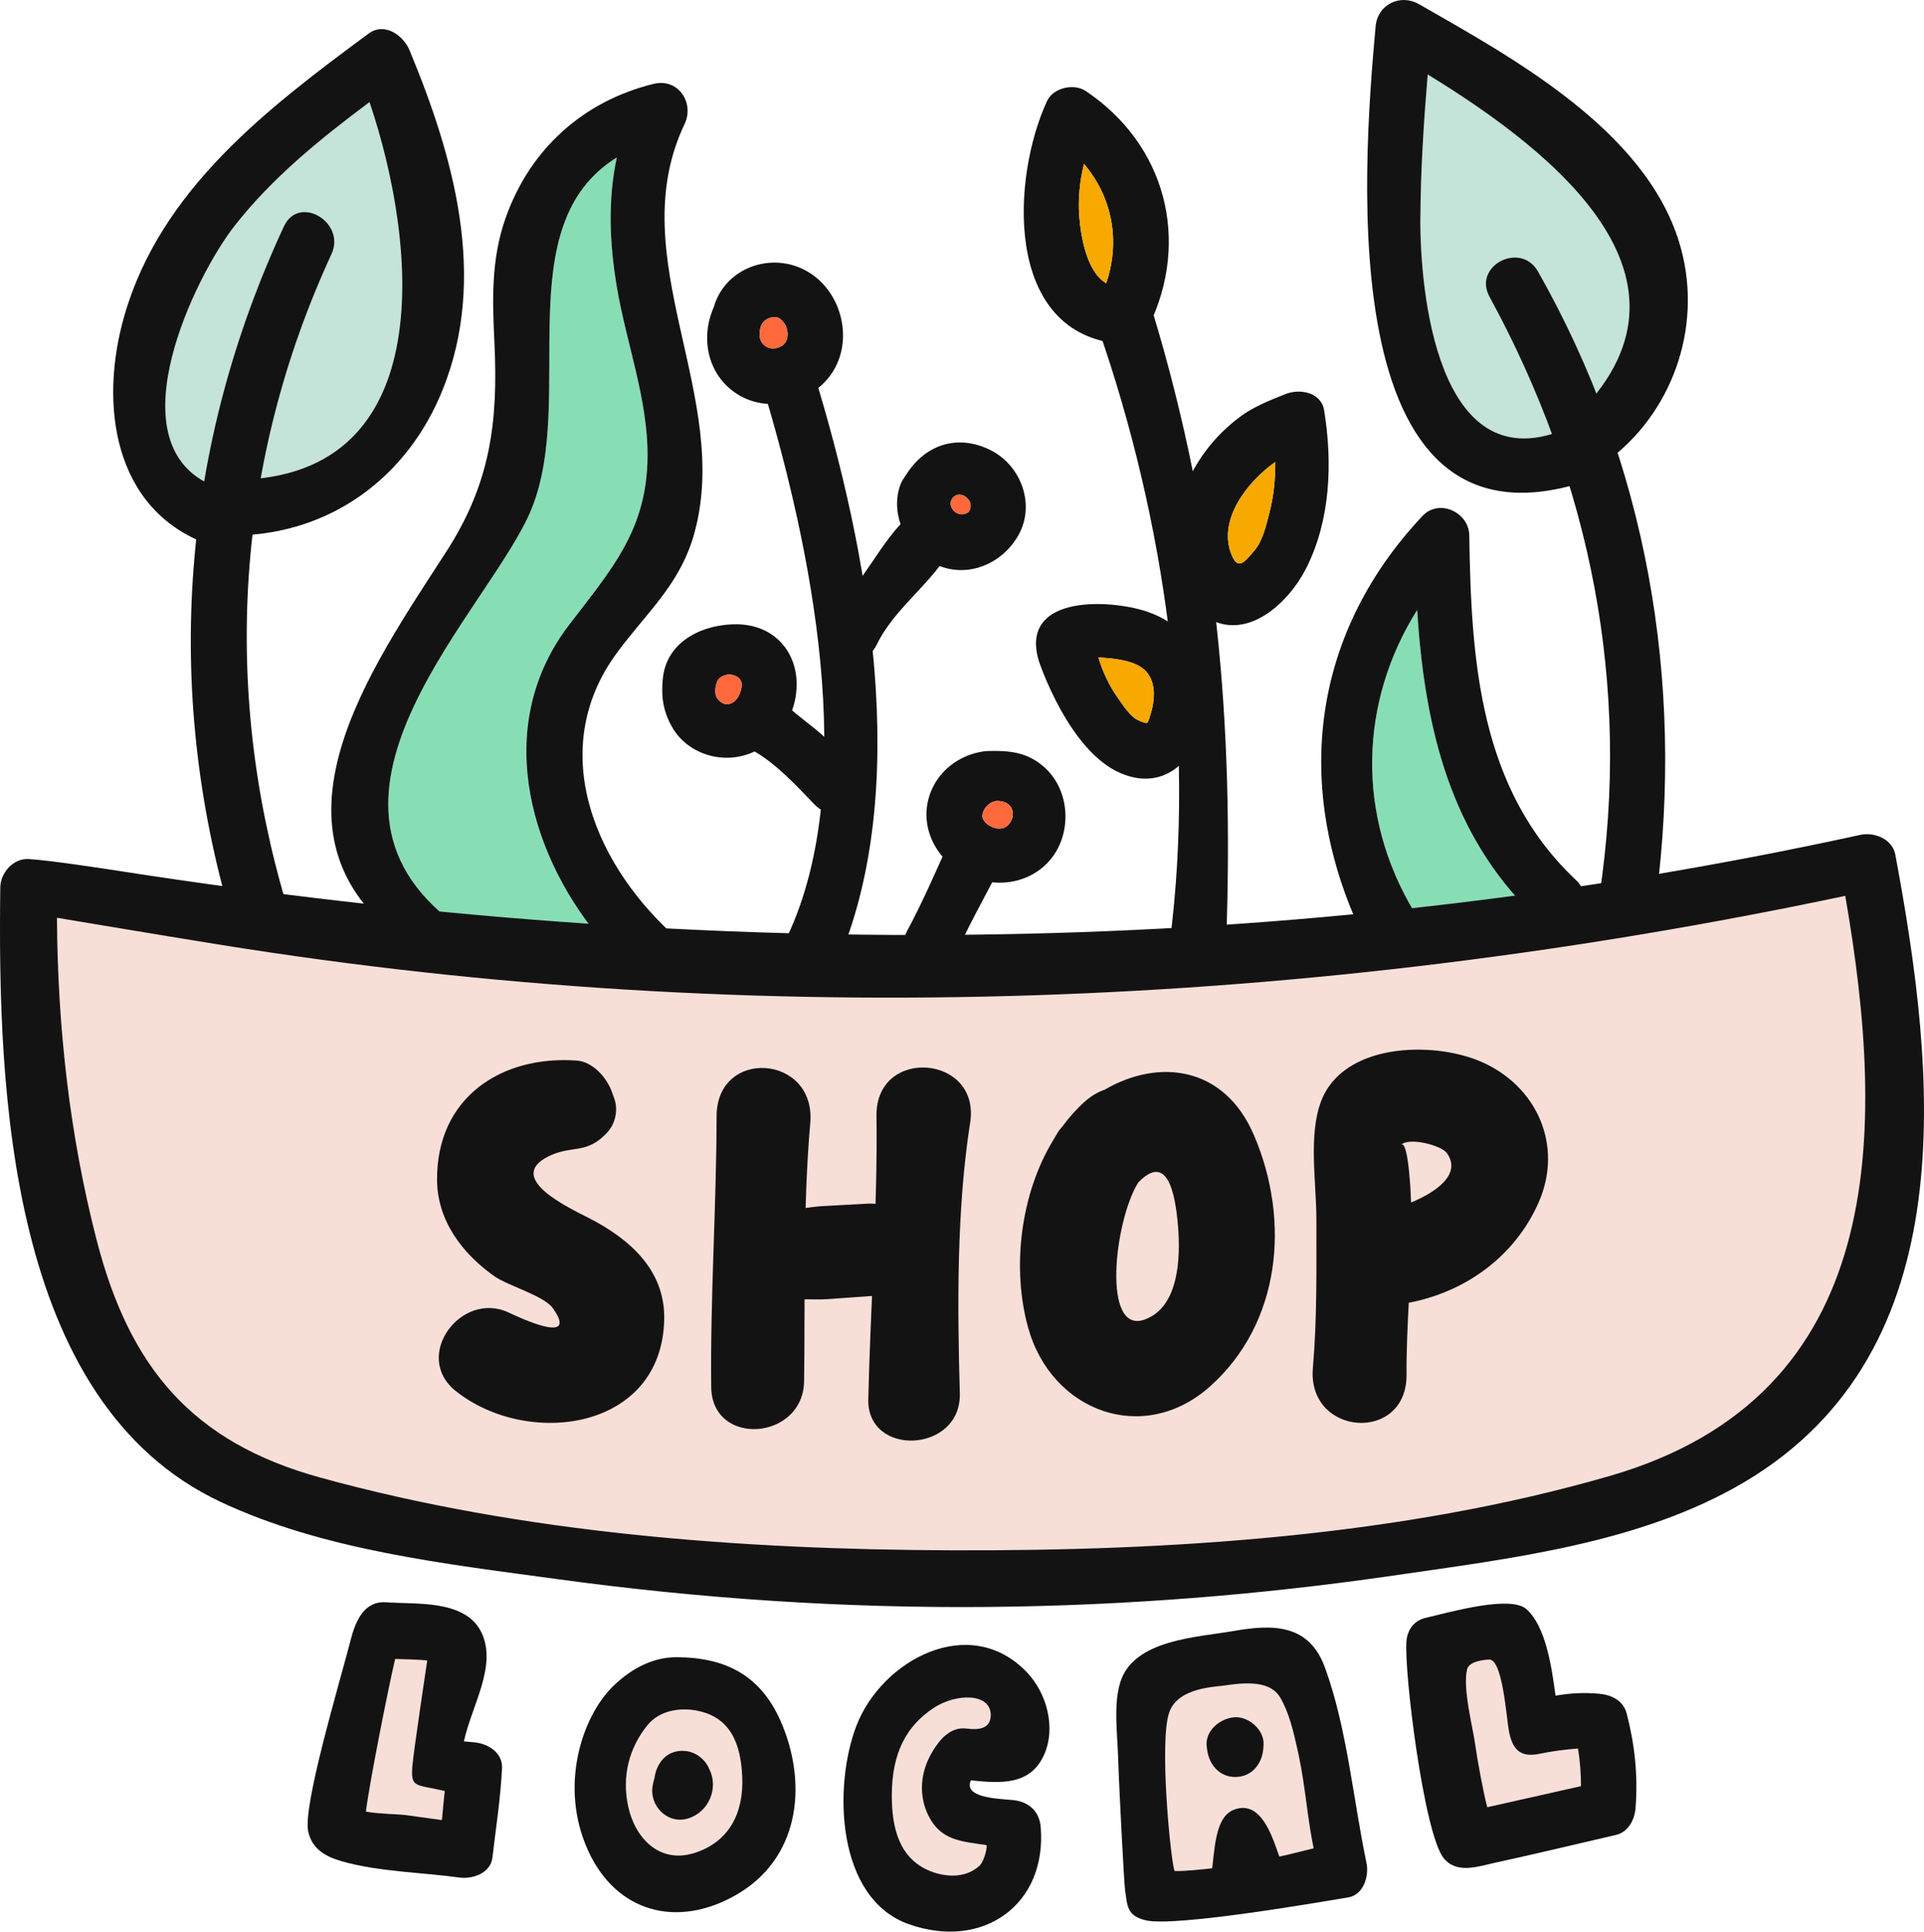 <svg id="_Слой_2" xmlns="http://www.w3.org/2000/svg" width="1075.9" height="1080" viewBox="0 0 1075.9 1080"><g id="Shop_small02_473512050"><g id="Shop_small02_473512050-2"><path d="M204.64 1012.91c1.7-14.76 12.49-69.12 16.33-85.36 3.65.1 14.72.36 17.92.87-.02.34-7.65 50.78-8.3 59.07-.98 12.36 1.68 10.04 18.12 13.88-.57 4.64-1.1 11.6-1.6 16.25l-20.3-2.8c-3.84-.53-14.74-.61-22.17-1.91z" fill="#f7dfd8"/><path d="M387.98 1036.11c-19.2 5.89-32.85-8.32-36.69-26.1-3.68-17.07.62-32.9 10.73-45.38 7.01-8.65 18.52-9.69 26.4-8.42 20.6 3.32 25.84 19.49 26.63 37.19.9 20.1-7.24 36.63-27.08 42.72z" fill="#f7dfd8"/><path d="M551.66 1031.61c.44 3.1-2.1 9.83-3.71 11.34-8.7 8.16-20.93 6.01-27.98 3.12-16.88-6.93-21.27-23.54-21.27-42.1.0-24.21 8.4-38.95 23.05-48.8 12.85-8.64 32.26-8.65 32.27 3.72.0 8.24-7.8 8.32-13.33 7.57-9.47-1.28-15.51 6.73-19.01 12.44-7.87 12.8-7.57 25.93-2.59 36.09 6.85 13.94 18.14 14.57 32.57 16.62z" fill="#f7dfd8"/><path d="M677.86 1044.57c-3.73.45-17.41 1.89-21.05 1.49-2.06-4.82-8.86-72.72-2.88-88.9 5.08-13.74 25.43-13.92 31.24-14.82 15.95-2.47 26.37-1.14 31.02 7.28 4.52 8.17 6.8 16.61 10.19 32.57 3.52 16.58 4.71 34.64 8.2 51.22-4.81 1.1-16.11 4.11-19.17 4.6-3.17-8.41-8.8-29.24-22.36-27.02-11.9 1.94-13.33 15.46-15.19 33.57z" fill="#f7dfd8"/><path d="M831.69 1010.45c-2.18-8.09-5.71-27.26-6.83-35.57-1.19-8.85-7.07-31.18-4.43-41.66 1.11-4.4 9.76-5.3 12.41-5.32 7.31-.05 9.44 31.27 10.86 39.44 1.77 10.19 5.98 15.51 16.84 13.29 7.73-1.58 14.79-2.51 21.86-2.99 1.16 7 1.67 13.94 1.69 20.99-9.12 2.06-51.07 11.51-52.39 11.8z" fill="#f7dfd8"/><path d="M792.76 522.13c1.13-3.61.87-7.7-1.67-11.88-33.17-54.63-30.66-118.26 1.39-169.19 3.84 60.95 16.53 120.23 60.29 165.77 1.57 1.63-38.21 10.38-60.01 15.3z" fill="#87deb5"/><path d="M334.68 523.66c-32.49-4.13-75.4-3.4-80.36-7.1-95.62-71.23 20.68-176.82 43-232.2 25.08-62.25-13.93-158.11 47.58-196.3-4.96 23.46-4.22 47.27.1 72.77 5.25 31 17.32 62.53 17.11 94.25-.27 41.52-20.41 63.52-44.01 94.47-41.55 54.47-23.84 124.68 16.58 174.11z" fill="#87deb5"/><path d="M126.13 268.26c-3.63-.09-6.57.88-8.89 2.49-53.04-24.75-7.75-116.6 13.56-143.97 21.32-27.39 48.22-49.04 75.84-69.71 27.54 81.46 39.65 214.11-80.51 211.19z" fill="#c4e3d9"/><path d="M794.27 122.28c.14-26.88 1.87-53.81 4.1-80.64 72.6 44.42 164.39 117.88 77.61 196.03-1.02.92-1.8 1.95-2.46 3.01-69.86 27.27-79.46-77.94-79.26-118.4z" fill="#c4e3d9"/><path d="M912.45 829.86c-120.93 35.03-254.14 43.4-379.51 43.01-121.38-.38-248.6-9.7-365.99-42.09-73.79-20.36-110-63.55-128.98-137.23-15.73-61.08-22.53-123.26-22.9-186.1.0.0 56.78 9.55 94.11 15.56 311.79 50.15 629.74 37.18 939.12-28.22 23.88 137.28 24.55 288.6-135.85 335.06z" fill="#f7dfd8"/><path d="M1059.87 477.87c-1.63-8.75-11.73-12.79-19.53-11.09-319.89 69.85-642.13 71.65-972.27 20.41-9.51-1.47-39.9-6.17-52.07-6.88-8.63-.51-15.74 7.76-15.84 15.84-1.47 113.52 4.54 287.82 123.12 343.54 57.72 27.13 125.84 34.66 188.36 43.21 80.05 10.95 160.83 16.33 241.63 15.55 75.49-.73 150.85-6.64 225.56-17.49 65.54-9.53 138.83-17.95 196.86-52.45 124.1-73.78 106.79-229.45 84.17-350.64zm-159.48 347.3c-117.04 33.9-245.97 42.01-367.31 41.63-117.48-.36-240.61-9.38-354.23-40.74-71.42-19.71-106.46-61.5-124.83-132.81-15.23-59.12-21.8-119.3-22.17-180.12.0.0 54.95 9.25 91.08 15.06 301.77 48.54 609.5 35.98 908.93-27.31 23.12 132.87 23.76 279.32-131.48 324.29z" fill="#141314"/><g><path d="M329.31 681.03c-11.33-5.83-46.48-22.16-23.05-34.27 13.36-6.9 21.69-.8 33.44-13.72 4.53-4.98 6.06-12.64 3.76-18.98-.47-1.3-.95-2.6-1.42-3.9-2.83-7.76-10.59-16.53-19.49-17.18-42.02-3.05-78.6 20.58-78.15 67.01.22 22.7 14.31 41.06 32.07 53.58 7.65 5.39 27.7 10.81 32.72 17.92 14.78 20.94-18.48 5.32-24.71 2.38-26.56-12.53-54.09 24.37-29.63 43.86 40.08 31.94 115.18 22.3 116.58-39.93.62-27.65-19.33-45.06-42.09-56.78z" fill="#141314"/><path d="M400.72 624.12c-.09 50.48-3.58 100.88-3.01 151.41.38 33.7 51.48 29.9 51.94-3.28.67-47.93-.74-96.59 3.45-144.38 3.35-38.24-52.32-42.35-52.38-3.75z" fill="#141314"/><path d="M484.97 672.99c-8.44.46-16.88.92-25.32 1.38-6.95.38-15.7 2.51-22.47 1.92-16.85-1.47-33.03 9.07-31.86 27.61 1.16 18.39 18.54 26.96 35.08 23.38 6.68-1.44 15.47-.41 22.53-.92 8.43-.61 16.87-1.21 25.3-1.81 33.16-2.38 29.99-53.38-3.26-51.56z" fill="#141314"/><path d="M490.13 623.85c.68 52.44-3.37 105.93-4.59 158.45-.76 32.67 52.12 30.04 51.19-3.23-1.37-49.18-1.81-102.81 5.79-151.47 5.92-37.92-52.89-42.6-52.38-3.75z" fill="#141314"/><path d="M701.34 634.97c-16.68-39.29-53.74-43.14-83.56-25.73-3.73 1.25-7.49 3.4-11.14 6.66-4.62 4.11-8.75 8.79-12.48 13.83-.59.74-1.25 1.41-1.82 2.16-.73.96-1.22 1.96-1.8 2.94-.04.07-.08.14-.13.21-.41.71-.93 1.41-1.26 2.12-18.7 30.46-23.41 72.14-14.22 105.15 13.14 47.16 64.67 65.95 101.75 32.83 39.44-35.23 45.02-92.24 24.67-140.17zM640.2 737.75c-24.13 8.78-17.16-54.84-3.72-76.57 16.18-16.85 20.77 5.48 22.3 24.84 1.3 16.39.8 44.67-18.59 51.72z" fill="#141314"/><path d="M827.8 593.43c-26.96-11.46-76.61-10.17-89 22.17-7.28 18.99-2.67 45.86-2.68 65.86-.01 27.7.44 55.75-1.96 83.34-3.34 38.31 52.66 42.29 52.38 3.75-.1-13.24.55-26.68 1.24-40.16 31.51-6.01 59.11-25.65 72.54-55.9 14.17-31.93-.87-65.61-32.52-79.06zm-38.73 78.86c-.2-5.6-.51-11.18-1.08-16.71.02.24-1.54-18.96-4.74-15.26 4.19-4.83 22.71.02 25.82 4.35 8.43 11.73-5.89 21.88-19.99 27.63z" fill="#141314"/></g><path d="M265.48 974.18c-2.01-.23-4.04-.35-6.06-.54 4.31-19.94 18.46-41.86 10.04-60.41-8.64-19.04-36.55-16.13-53.46-17.37-9.37-.68-15.82 5.39-19.64 20.09-7 26.92-27.19 94.14-23.99 108.18 2.28 9.98 9.99 14.04 19 16.6 20.39 5.78 44.48 6.13 65.43 9.01 7.38 1.02 17.53-2.3 18.57-11.19 1.94-16.59 4.55-33.18 5.37-49.87.43-8.76-7.77-13.72-15.27-14.5zm-60.84 38.73c1.7-14.76 12.49-69.12 16.33-85.36 3.65.1 14.72.36 17.92.87-.02.34-7.65 50.78-8.3 59.07-.98 12.36 1.68 10.04 18.12 13.88-.57 4.64-1.1 11.6-1.6 16.25l-20.3-2.8c-3.84-.53-14.74-.61-22.17-1.91z" fill="#141314"/><path d="M437.51 964.58c-11.19-27.43-31.18-37.98-59.34-38.01-12.3-.01-24.47 5.67-35.24 16.11-17.15 16.61-30.72 55.75-13.95 92.26 15.69 34.16 49.53 43.49 82.65 24.53 34.69-19.87 40.14-59.92 25.89-94.88zm-49.53 71.53c-19.2 5.89-32.85-8.32-36.69-26.1-3.68-17.07.62-32.9 10.73-45.38 7.01-8.65 18.52-9.69 26.4-8.42 20.6 3.32 25.84 19.49 26.63 37.19.9 20.1-7.24 36.63-27.08 42.72z" fill="#141314"/><path d="M396.73 989.32c-2.16-5.43-7.41-9.67-13.26-10.3-10.32-1.12-16.66 6.56-17.6 16.07.21-2.13-.81 2.88-.79 2.75-2.49 11.51 8.11 22.53 19.84 18.83 11.67-3.68 16.92-17.11 11.8-27.36z" fill="#141314"/><path d="M583.83 981.17c6.83-15.25 1.5-34.68-9.77-46.36-32.01-33.15-80.91-6.59-95.06 29.85-13.07 33.67-11.61 96.7 29.17 111.16 41.47 14.71 77.39-10.9 73.78-54.39-.67-8.15-6.14-14.2-15.82-15.02-8.99-.77-27.44-1.42-23.22-11 16.04 1.63 33.13 3.14 40.92-14.25zm-32.17 50.44c.44 3.1-2.1 9.83-3.71 11.34-8.7 8.16-20.93 6.01-27.98 3.12-16.88-6.93-21.27-23.54-21.27-42.1.0-24.21 8.4-38.95 23.05-48.8 12.85-8.64 32.26-8.65 32.27 3.72.0 8.24-7.8 8.32-13.33 7.57-9.47-1.28-15.51 6.73-19.01 12.44-7.87 12.8-7.57 25.93-2.59 36.09 6.85 13.94 18.14 14.57 32.57 16.62z" fill="#141314"/><path d="M764.14 1041.61c-7.42-35.33-10.85-75.4-23.24-109.29-8.84-24.18-28.69-24.34-50.91-20.43-20.41 3.59-55.82 4.68-63.45 28.44-3.93 12.24-1.76 28.62-1.33 41.17.82 23.98 3.46 72.2 3.91 75.15 1.33 8.61.8 14.48 11.58 17.02 16.72 3.94 100.47-10.74 113.15-12.79 8.72-1.41 11.81-12.04 10.29-19.27zm-86.27 2.96c-3.73.45-17.41 1.89-21.05 1.49-2.06-4.82-8.86-72.72-2.88-88.9 5.08-13.74 25.43-13.92 31.24-14.82 15.95-2.47 26.37-1.14 31.02 7.28 4.52 8.17 6.8 16.61 10.19 32.57 3.52 16.58 4.71 34.64 8.2 51.22-4.81 1.1-16.11 4.11-19.17 4.6-3.17-8.41-8.8-29.24-22.36-27.02-11.9 1.94-13.33 15.46-15.19 33.57z" fill="#141314"/><path d="M690.28 960.15c-7.92.56-16.56 7.46-15.48 16.3.07.59.14 1.18.22 1.77 1.03 8.43 7.05 15.55 16.13 15.31 9.18-.24 14.72-7.62 15.31-16.13.04-.59.08-1.18.12-1.78.58-8.32-8.3-16.04-16.3-15.48z" fill="#141314"/><path d="M909.59 957.92c-1.85-7.13-8.49-10.29-15.13-10.91-8.6-.8-16.66-.36-24.62 1.07-2.18-16.74-5.6-38.79-16.17-48.31-8.86-7.98-41.43 1.25-56.56 4.82-6.68 1.58-10.08 6.96-10.6 12.83-1.52 16.91 9.78 107.75 20.75 121.43 7.34 9.15 19.25 4.68 29.08 2.56 22.49-4.87 44.86-10.32 67.29-15.48 7.1-1.63 10.5-8.7 10.99-15.23 1.37-18.24-.45-35.14-5.01-52.79zm-77.9 52.54c-2.18-8.09-5.71-27.26-6.83-35.57-1.19-8.85-7.07-31.18-4.43-41.66 1.11-4.4 9.76-5.3 12.41-5.32 7.31-.05 9.44 31.27 10.86 39.44 1.77 10.19 5.98 15.51 16.84 13.29 7.73-1.58 14.79-2.51 21.86-2.99 1.16 7 1.67 13.94 1.69 20.99-9.12 2.06-51.07 11.51-52.39 11.8z" fill="#141314"/><path d="M158.78 126.56c-57.21 122.98-67.82 257.67-29.19 387.81 5.81 19.57 36.55 11.22 30.66-8.45-36.46-121.62-28.21-248.45 25.1-363.83 8.25-17.85-18.21-33.51-26.57-15.53z" fill="#141314"/><path d="M229.03 28.13c-3.43-8.25-13.9-16-22.94-9.33-56.48 41.7-116.24 87.15-136.56 157.74-14.21 49.38-6.29 108.32 46.72 127.77 7.06 2.59 12.75-.15 16.12-4.9 52.39-1.11 95.34-32.18 115.18-81.52 25.27-62.84 6.21-130.19-18.53-189.76zM126.12 268.26c-3.63-.09-6.57.88-8.89 2.49-53.04-24.75-7.75-116.6 13.56-143.97 21.32-27.39 48.22-49.04 75.84-69.71 27.54 81.46 39.65 214.11-80.51 211.19z" fill="#141314"/><path d="M860.02 151.78c-9.67-17.03-36.55-3.22-27.09 14.13 56.6 103.77 79.27 217.41 61.47 334.71-3.05 20.08 29.13 21.84 31.76 1.53 15.72-121.76-5.3-243.21-66.13-350.37z" fill="#141314"/><path d="M939 135.44c-19.32-62.81-92.68-102.9-145.51-133.11-10.51-6.01-23.14.17-24.24 12.4-7.26 80.12-25.33 307.26 123.53 252.3 5.86-2.16 8.47-6.58 8.71-11.36 35.48-28.04 51.06-76.12 37.5-120.22zm-144.73-13.16c.14-26.88 1.87-53.81 4.1-80.64 72.6 44.42 164.39 117.88 77.61 196.03-1.02.92-1.8 1.95-2.46 3.01-69.86 27.27-79.46-77.94-79.26-118.4z" fill="#141314"/><path d="M388.02 299.02c21.99-77.04-40.86-154.84-5.2-229.67 5.67-11.9-3.66-25.81-17.28-22.47-39.4 9.65-69.37 36.56-82.91 75.3-8.03 22.96-7.3 45.43-6.15 69.37 2.11 44.06-2.14 78.34-26.58 116.35-41.93 65.22-109.14 158.14-22.58 219.48 6.39 4.53 88 14.56 125.49 15.61 1.9 1.77 3.76 3.6 5.71 5.27 15.13 12.97 37.24-8.96 22-22-46.78-40.02-76.09-105.96-35.66-161.1 16.47-22.46 35.13-38 43.17-66.16zm-53.34 224.64c-32.49-4.13-75.4-3.4-80.36-7.1-95.62-71.23 20.68-176.82 43-232.2 25.08-62.25-13.93-158.11 47.58-196.3-4.96 23.46-4.22 47.27.1 72.77 5.25 31 17.32 62.53 17.11 94.25-.27 41.52-20.41 63.52-44.01 94.47-41.55 54.47-23.84 124.68 16.58 174.11z" fill="#141314"/><path d="M455.06 208.49c-5.57-18.1-33.98-10.42-28.47 7.85 26.42 87.58 54.69 220.15 13.73 307.16-8.74 18.57 19.35 34.59 27.45 16.05 42.97-98.42 17.73-232.18-12.71-331.05z" fill="#141314"/><path d="M451.5 151.78c-19.94-11.53-46.1-2.13-52.36 19.97-7.42 16.64-3.85 37.05 12.16 47.97 17.82 12.15 44.05 5.64 54.92-12.72 11.02-18.61 3.81-44.5-14.72-55.22zm-12.34 39.71c-2.22 3.18-6.89 4.18-10.24 2.57-2.97-1.43-4.49-4.69-4.05-7.69-.08-3.44 1.21-7.7 6.66-8.91 3.81-.84 5.59 1.38 6.9 3.08 2.18 2.81 2.83 7.94.73 10.96z" fill="#141314"/><path d="M412.8 349.06c-17.97-.51-39.78 8.36-42.11 30.01-1.05 9.78-.09 18.09 5.01 27.21 4.94 8.86 13.82 14.8 23.69 16.71 21.1 4.09 40.85-10.92 45.16-31.46 4.69-22.36-8.42-41.81-31.76-42.47zm1.97 34.26c-1.09 10.28-9.57 13.89-14.02 6.58-1.57-2.58-.47-8.68 1.22-10.34 4.95-4.86 13.38-1.7 12.8 3.76z" fill="#141314"/><path d="M477.39 427.88c-5.81-6.04-11.82-11.87-18.12-17.41-6.26-5.5-13.33-10.24-19.3-16.02-6.84-6.62-17.89-5.95-23.72 1.61-5.63 7.3-3.94 18.71 4.46 23.36 13.05 7.22 24.52 19.72 34.77 30.38 13.85 14.41 35.75-7.53 21.92-21.92z" fill="#141314"/><path d="M553.52 251.47c-17.85-8.65-35.87-3.31-46.8 13.96-.98 1.55-2.23 3.06-3.02 5.07-6.48 16.54 3.03 36.63 18.55 44.55 17.73 9.05 38.29.61 47.47-16.23 9.35-17.16 1.02-38.99-16.21-47.34zm-20.27 26.37c4.38-4.18 12.67 2.66 8.32 8.51-6.3 4.34-13.15-3.9-8.32-8.51z" fill="#141314"/><path d="M509.46 287.34c-17.38 14.94-26.17 39.26-44.03 53.61-17.93 14.41 14.55 40.84 24.97 19.26 9.95-20.62 31.68-34.62 42.34-54.92 8-15.24-10.55-28.9-23.28-17.96z" fill="#141314"/><path d="M584.27 429.22c-9.82-9-20.43-9.63-32.11-9.31-2.35.06-6.17.88-8.97 1.81-23.09 7.74-32.71 34-18.34 54.41 13.27 18.84 42.14 23.87 59.58 7.62 15.22-14.18 15.18-40.48-.15-54.54zm-20.56 32.11c-5.27 5.16-15.03-1.08-14.38-5.54.67-4.64 4.84-7.95 8.3-7.96 9.65-.04 10.74 8.94 6.08 13.5z" fill="#141314"/><path d="M530.29 471.82c-7.42 16.39-14.53 32.93-23.08 48.77-9.43 17.47 18.44 32.81 26.18 15.3 7.27-16.43 15.96-32.15 24.35-48.03 9.68-18.32-19.13-34.41-27.45-16.05z" fill="#141314"/><path d="M881.21 491.99c-54.06-50.89-58.53-122.69-59.59-192.67-.19-12.89-16.86-20.73-26.17-10.84-63.86 67.87-72.6 155.54-31.81 237.82 6.14 12.38 21.57 8.66 27.45-.55 87.27 1.1 103.85-20.84 90.12-33.77zm-88.45 30.14c1.13-3.61.87-7.7-1.67-11.88-33.17-54.63-30.66-118.26 1.39-169.19 3.84 60.95 16.53 120.23 60.29 165.77 1.57 1.63-38.21 10.38-60.01 15.3z" fill="#141314"/><path d="M607.05 50.85c-6.6-4.41-18.12-1.76-21.55 5.65-19.73 42.62-24.17 127.9 38.54 135.51 3.58.43 6.5-.24 8.81-1.61 3.72-.72 7.16-3.1 9.42-7.72 23.61-48.32 9.56-101.94-35.21-131.84zm-.9 40.8c15.71 18.38 20.55 43.06 12.42 66.72-11.09-6.4-14.25-27.05-15.04-37.34-.77-10 .3-19.83 2.63-29.39z" fill="#141314"/><path d="M644.88 175.39c-5.92-19.64-37.36-10.82-30.66 8.45 37.43 107.58 54.51 228.85 40.02 342.3-2.5 19.58 30.71 20.67 31.45.0 4.4-122.2-5.38-233.28-40.82-350.76z" fill="#141314"/><path d="M740.48 229.54c-1.71-10.62-14.24-12.43-22.12-9-2.27.99-15.43 5.57-24.1 11.88-15.83 11.53-28.05 27.74-33.7 46.75-6.05 20.35-6.39 53.21 13.96 65.9 22.62 14.11 46.02-7.93 55.82-27.21 13.71-26.98 14.85-59.06 10.14-88.33zm-30.61 57.07c-1.77 6.89-3.67 15.58-8.35 21.14-5.53 6.56-9.51 11.92-13.29 1.22-6.65-18.82 8.97-39.42 24.91-50.68.06 9.5-.87 18.98-3.26 28.33z" fill="#141314"/><path d="M638.53 341.08c-21.36-6.12-67.77-7.39-57.81 27.83.53 1.87 17.03 50.98 45.85 63.34 27.11 11.63 45.2-11.46 47.85-35.87 2.86-26.47-9.77-47.82-35.88-55.3zm4.9 58.08c-1.95 6.33-1.3 5.76-6.81 3.59-4.47-1.76-9.41-9.54-12.04-13.32-4.75-6.83-8.02-14.17-10.38-21.91 2.58.2 5.15.42 7.72.68 5.36.76 11.23 1.69 15.89 4.64 8.83 5.58 8.44 17.18 5.63 26.31z" fill="#141314"/><path d="M606.15 91.65c15.71 18.38 20.55 43.06 12.42 66.72-11.09-6.4-14.25-27.05-15.04-37.34-.77-10 .3-19.83 2.63-29.39z" fill="#f7a900"/><path d="M709.87 286.61c-1.77 6.89-3.67 15.58-8.35 21.14-5.53 6.56-9.51 11.92-13.29 1.22-6.65-18.82 8.97-39.42 24.91-50.68.06 9.5-.87 18.98-3.26 28.33z" fill="#f7a900"/><path d="M643.43 399.16c-1.95 6.33-1.3 5.76-6.81 3.59-4.47-1.76-9.41-9.54-12.04-13.32-4.75-6.83-8.02-14.17-10.38-21.91 2.58.2 5.15.42 7.72.68 5.36.76 11.23 1.69 15.89 4.64 8.83 5.58 8.44 17.18 5.63 26.31z" fill="#f7a900"/><path d="M439.16 191.5c-2.22 3.18-6.89 4.18-10.24 2.57-2.97-1.43-4.49-4.69-4.05-7.69-.08-3.44 1.21-7.7 6.66-8.91 3.81-.84 5.59 1.38 6.9 3.08 2.18 2.81 2.83 7.94.73 10.96z" fill="#ff693b"/><path d="M414.77 383.32c-1.09 10.28-9.57 13.89-14.02 6.58-1.57-2.58-.47-8.68 1.22-10.34 4.95-4.86 13.38-1.7 12.8 3.76z" fill="#ff693b"/><path d="M533.25 277.85c4.38-4.18 12.67 2.66 8.32 8.51-6.3 4.34-13.15-3.9-8.32-8.51z" fill="#ff693b"/><path d="M563.71 461.32c-5.27 5.16-15.03-1.08-14.38-5.54.67-4.64 4.84-7.95 8.3-7.96 9.65-.04 10.74 8.94 6.08 13.5z" fill="#ff693b"/></g></g></svg>